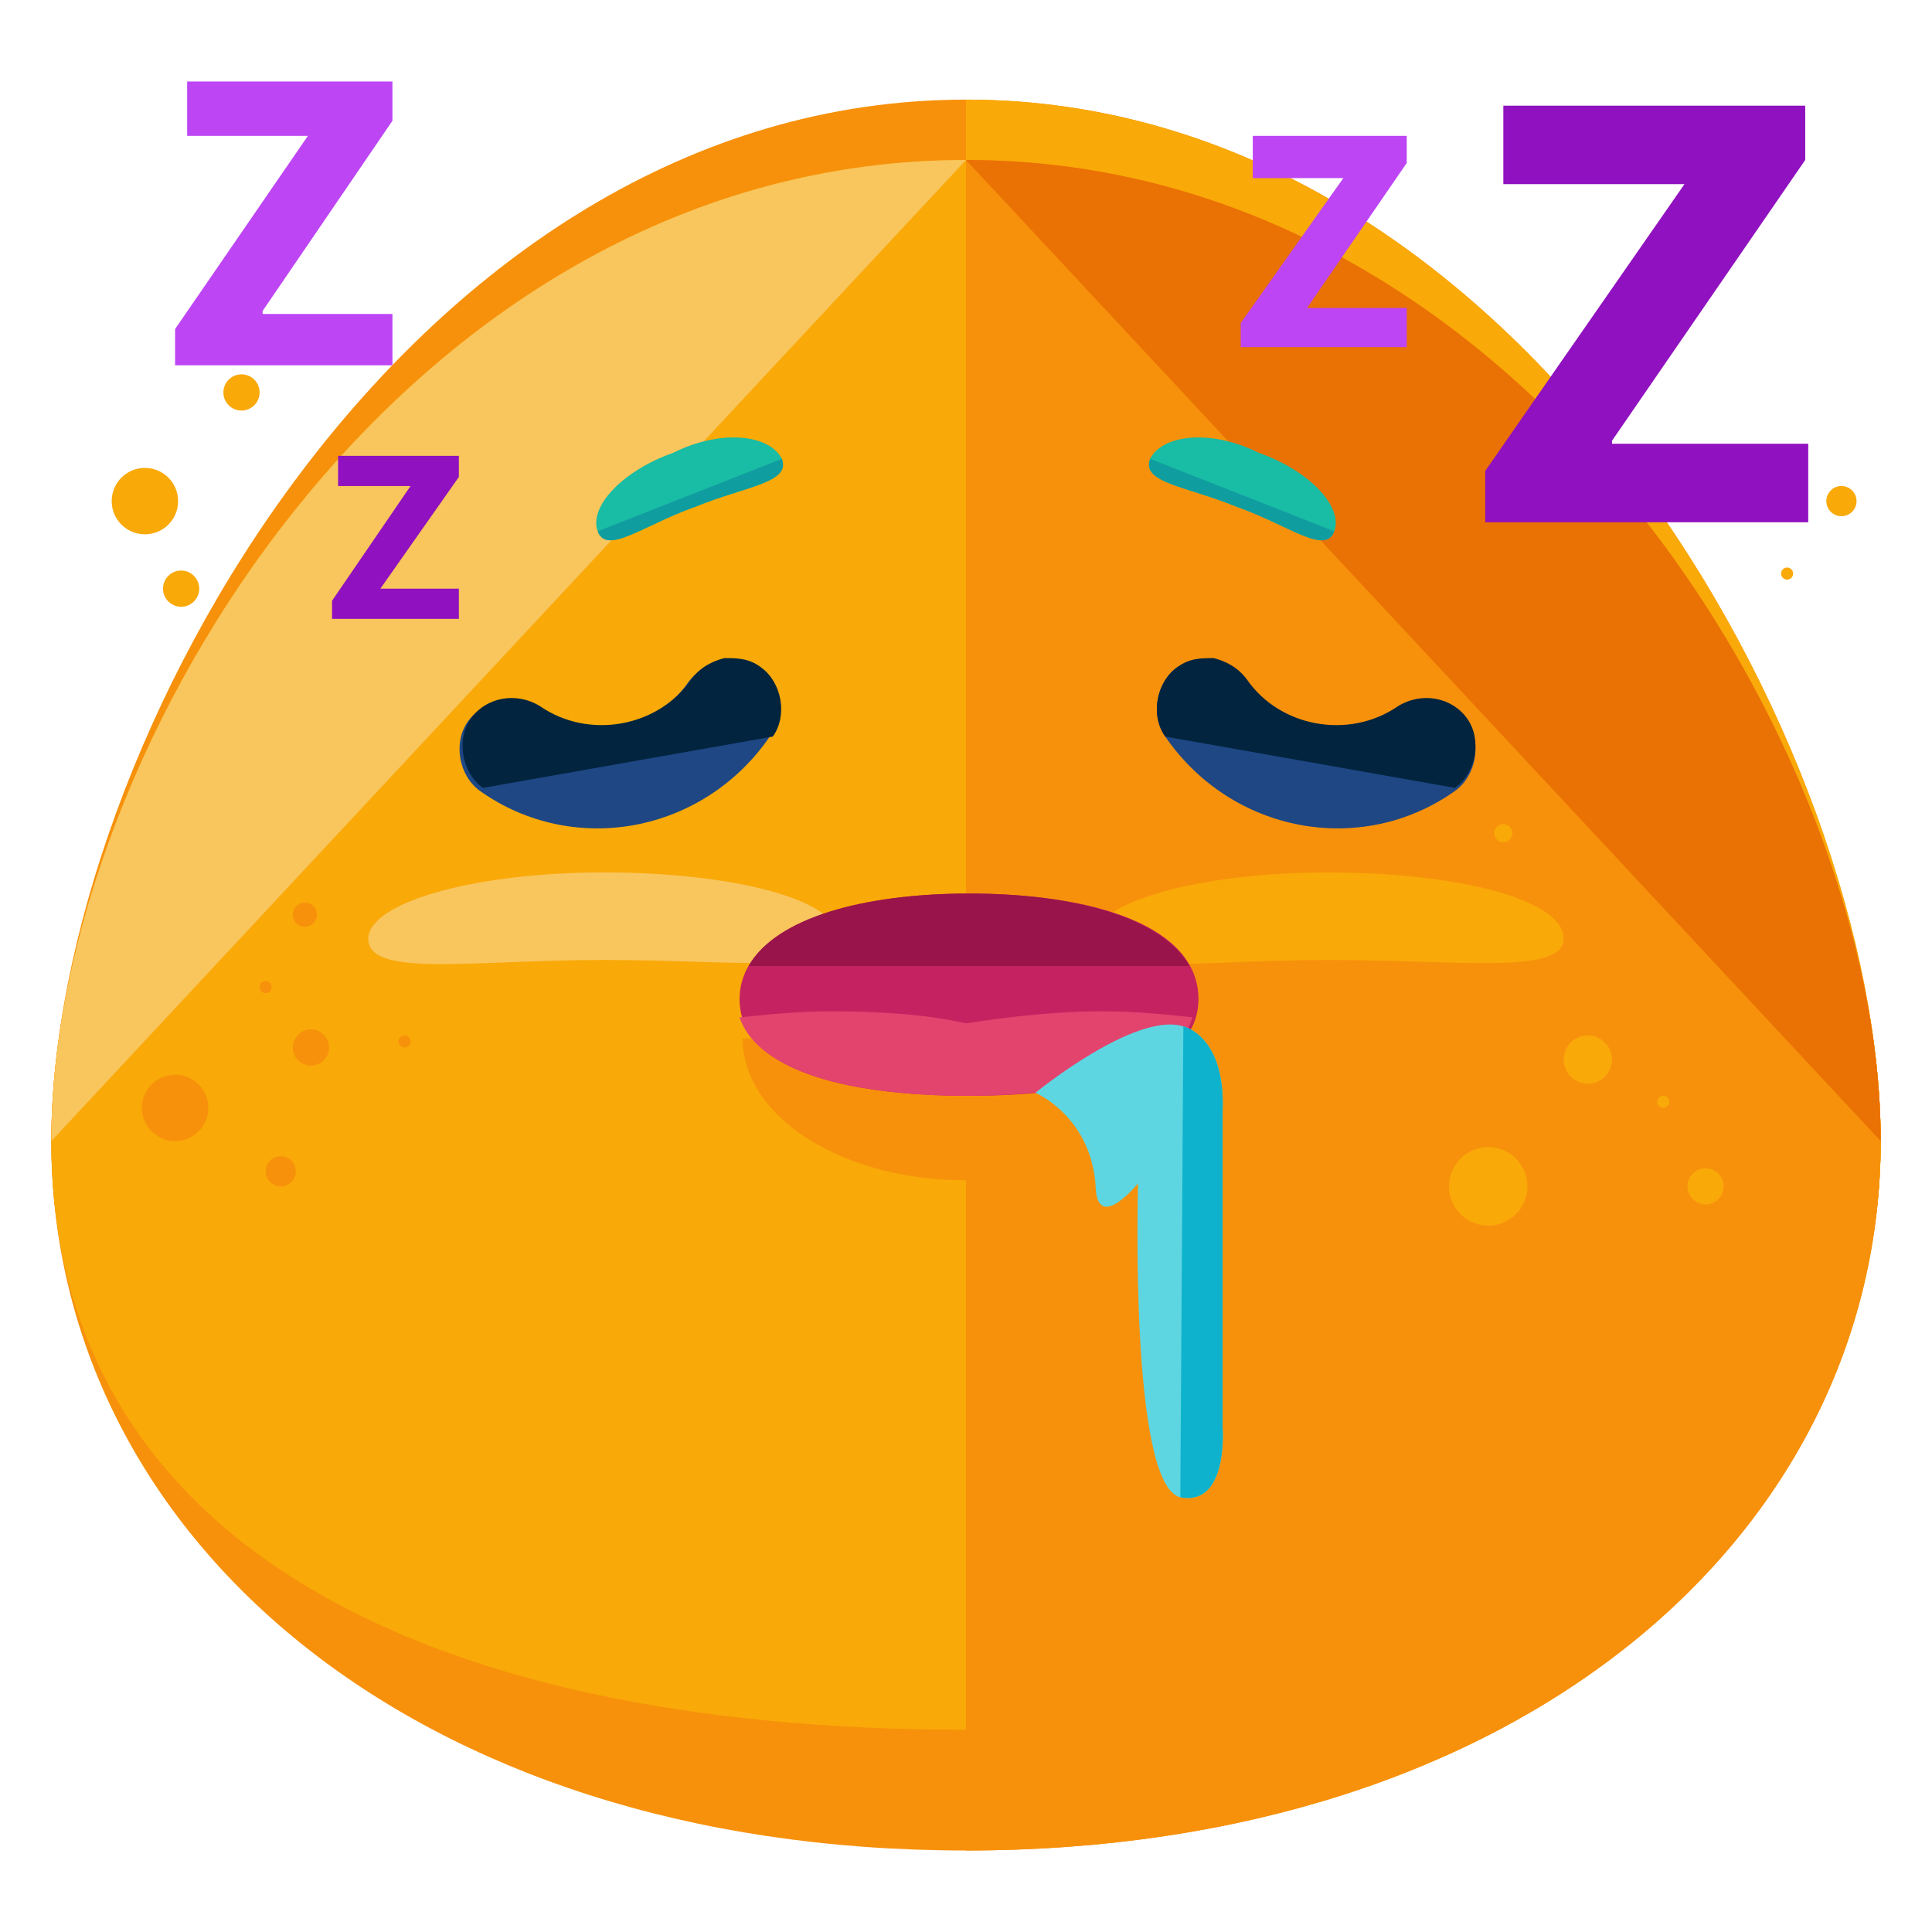 <?xml version="1.0" encoding="utf-8"?>
<!-- Generator: Adobe Illustrator 16.0.0, SVG Export Plug-In . SVG Version: 6.00 Build 0)  -->
<!DOCTYPE svg PUBLIC "-//W3C//DTD SVG 1.1//EN" "http://www.w3.org/Graphics/SVG/1.1/DTD/svg11.dtd">
<svg version="1.1" id="Layer_1" xmlns="http://www.w3.org/2000/svg" xmlns:xlink="http://www.w3.org/1999/xlink" x="0px" y="0px"
	 width="64px" height="64px" viewBox="0 0 64 64" enable-background="new 0 0 64 64" xml:space="preserve">
<g>
	<g>
		<g>
			<path fill="#F7910B" d="M62.3,37.8c0,13-11.9,23.5-30.3,23.5c-18.4,0-30.3-10.5-30.3-23.5S13.6,5.3,32,5.3
				C50.4,5.3,62.3,24.8,62.3,37.8z"/>
		</g>
		<g>
			<path fill="#F7910B" d="M62.3,37.8c0,13-11.9,19.5-30.3,19.5c-18.4,0-30.3-6.5-30.3-19.5S13.6,3.3,32,3.3
				C50.4,3.3,62.3,24.8,62.3,37.8z"/>
		</g>
		<g>
			<path fill="#F9A908" d="M32,3.3c18.4,0,30.3,21.5,30.3,34.5S50.4,57.3,32,57.3"/>
		</g>
		<g>
			<path fill="#F9A908" d="M62.3,37.8c0,13-11.9,19.5-30.3,19.5c-18.4,0-30.3-6.5-30.3-19.5S13.6,5.3,32,5.3
				C50.4,5.3,62.3,24.8,62.3,37.8z"/>
		</g>
		<g>
			<path fill="#F9C55D" d="M1.7,37.8c0-13,11.9-32.5,30.3-32.5"/>
		</g>
		<g>
			<path fill="#F7910B" d="M32,5.3c18.4,0,30.3,19.5,30.3,32.5S50.4,61.3,32,61.3"/>
		</g>
		<g>
			<path fill="#EA7103" d="M32,5.3c18.4,0,30.3,19.5,30.3,32.5"/>
		</g>
		<g>
			<g>
				<g>
					<g>
						<g>
							<g>
								<path fill="#19BCA4" d="M25.9,15.2c0.3,0.8-1.2,0.9-2.9,1.6c-1.7,0.6-2.9,1.6-3.2,0.8c-0.3-0.8,0.8-2,2.5-2.6
									C23.9,14.2,25.5,14.4,25.9,15.2z"/>
							</g>
						</g>
					</g>
				</g>
				<g>
					<g>
						<g>
							<g>
								<path fill="#109DA0" d="M25.9,15.2c0.3,0.8-1.2,0.9-2.9,1.6c-1.7,0.6-2.9,1.6-3.2,0.8"/>
							</g>
						</g>
					</g>
				</g>
			</g>
			<g>
				<g>
					<g>
						<g>
							<g>
								<path fill="#19BCA4" d="M38.1,15.2c-0.3,0.8,1.2,0.9,2.9,1.6c1.7,0.6,2.9,1.6,3.2,0.8c0.3-0.8-0.8-2-2.5-2.6
									C40.1,14.2,38.5,14.4,38.1,15.2z"/>
							</g>
						</g>
					</g>
				</g>
				<g>
					<g>
						<g>
							<g>
								<path fill="#109DA0" d="M38.1,15.2c-0.3,0.8,1.2,0.9,2.9,1.6c1.7,0.6,2.9,1.6,3.2,0.8"/>
							</g>
						</g>
					</g>
				</g>
			</g>
		</g>
		<g>
			<g>
				<path fill="#F9C55D" d="M27.8,31.1c0,1.2-3.5,0.7-7.8,0.7c-4.3,0-7.8,0.6-7.8-0.7c0-1.2,3.5-2.2,7.8-2.2
					C24.3,28.9,27.8,29.8,27.8,31.1z"/>
			</g>
			<g>
				<path fill="#F9A908" d="M51.8,31.1c0,1.2-3.5,0.7-7.8,0.7s-7.8,0.6-7.8-0.7c0-1.2,3.5-2.2,7.8-2.2S51.8,29.8,51.8,31.1z"/>
			</g>
		</g>
		<g>
			<circle fill="#F7910B" cx="10.3" cy="34.7" r="0.6"/>
		</g>
		<g>
			<circle fill="#F7910B" cx="5.8" cy="36.7" r="1.1"/>
		</g>
		<g>
			<circle fill="#F7910B" cx="8.8" cy="32.7" r="0.2"/>
		</g>
		<g>
			<circle fill="#F7910B" cx="13.4" cy="34.5" r="0.2"/>
		</g>
		<g>
			<circle fill="#F9A908" cx="52.6" cy="35.1" r="0.8"/>
		</g>
		<g>
			<circle fill="#F9A908" cx="55.1" cy="36.5" r="0.2"/>
		</g>
		<g>
			<circle fill="#F9A908" cx="49.8" cy="27.6" r="0.3"/>
		</g>
		<g>
			<circle fill="#F9A908" cx="49.3" cy="39.3" r="1.3"/>
		</g>
		<g>
			<circle fill="#F9A908" cx="56.5" cy="39.3" r="0.6"/>
		</g>
		<g>
			<circle fill="#F7910B" cx="9.3" cy="38.8" r="0.5"/>
		</g>
		<g>
			<circle fill="#F7910B" cx="10.1" cy="30.3" r="0.4"/>
		</g>
		<g>
			<circle fill="#F9A908" cx="4.8" cy="16.6" r="1.1"/>
		</g>
		<g>
			<circle fill="#F9A908" cx="8" cy="13" r="0.6"/>
		</g>
		<g>
			<circle fill="#F9A908" cx="59.2" cy="19" r="0.2"/>
		</g>
		<g>
			<circle fill="#F9A908" cx="58.4" cy="16" r="0.8"/>
		</g>
		<g>
			<circle fill="#F9A908" cx="61" cy="16.6" r="0.5"/>
		</g>
		<g>
			<circle fill="#F9A908" cx="6" cy="19.5" r="0.6"/>
		</g>
		<g>
			<g>
				<g>
					<g>
						<g>
							<path fill="#1E4784" d="M40.2,21.9c0.4,0.1,0.8,0.3,1.1,0.7c1.1,1.6,3.4,2,5,0.9c0.8-0.5,1.8-0.3,2.3,0.4
								c0.5,0.7,0.3,1.8-0.4,2.3c-3.1,2.2-7.4,1.4-9.6-1.8c-0.5-0.7-0.3-1.8,0.4-2.3C39.4,21.9,39.8,21.8,40.2,21.9z"/>
						</g>
					</g>
					<g>
						<g>
							<path fill="#02243E" d="M38.6,24.4c-0.5-0.7-0.3-1.8,0.4-2.3c0.4-0.3,0.8-0.3,1.2-0.3c0.4,0.1,0.8,0.3,1.1,0.7
								c1.1,1.6,3.4,2,5,0.9c0.8-0.5,1.8-0.3,2.3,0.4c0.5,0.7,0.3,1.8-0.4,2.3"/>
						</g>
					</g>
				</g>
			</g>
			<g>
				<g>
					<g>
						<g>
							<path fill="#1E4784" d="M23.9,21.9c-0.4,0.1-0.8,0.3-1.1,0.7c-1.1,1.6-3.4,2-5,0.9c-0.8-0.5-1.8-0.3-2.3,0.4
								c-0.5,0.7-0.3,1.8,0.4,2.3c3.1,2.2,7.4,1.4,9.6-1.8c0.5-0.7,0.3-1.8-0.4-2.3C24.8,21.9,24.4,21.8,23.9,21.9z"/>
						</g>
					</g>
					<g>
						<g>
							<path fill="#02243E" d="M25.6,24.4c0.5-0.7,0.3-1.8-0.4-2.3c-0.4-0.3-0.8-0.3-1.2-0.3c-0.4,0.1-0.8,0.3-1.1,0.7
								c-1.1,1.6-3.4,2-5,0.9c-0.8-0.5-1.8-0.3-2.3,0.4c-0.5,0.7-0.3,1.8,0.4,2.3"/>
						</g>
					</g>
				</g>
			</g>
		</g>
	</g>
	<g>
		<g>
			<path fill="#9011BF" d="M49.2,15.6l6.6-9.5V6.1h-6V3.5h10v1.8l-6.4,9.3v0.1h6.5v2.6H49.2V15.6z"/>
		</g>
	</g>
	<g>
		<g>
			<path fill="#BD45F4" d="M41.1,10.7l3.4-4.8v0h-3V4.5h5.1v0.9l-3.3,4.8v0h3.3v1.3h-5.5V10.7z"/>
		</g>
	</g>
	<g>
		<g>
			<path fill="#BD45F4" d="M5.8,10.9l4.4-6.4V4.5h-4V2.7H13V4l-4.3,6.3v0.1H13v1.7H5.8V10.9z"/>
		</g>
	</g>
	<g>
		<g>
			<path fill="#9011BF" d="M11,19.9l2.6-3.8v0h-2.4v-1h4v0.7l-2.6,3.7v0h2.6v1H11V19.9z"/>
		</g>
	</g>
	<g>
		<g>
			<path fill="#F7910B" d="M39.4,34.4c0,2.6-3.3,4.7-7.4,4.7c-4.1,0-7.4-2.1-7.4-4.7"/>
		</g>
		<g>
			<g>
				<path fill="#C42260" d="M39.7,33.1c0,2.3-3.4,3.2-7.6,3.2s-7.6-0.9-7.6-3.2s3.4-3.5,7.6-3.5S39.7,30.7,39.7,33.1z"/>
			</g>
			<g>
				<path fill="#E2446E" d="M39.5,33.7c-0.9-0.1-1.9-0.2-3-0.2c-1.6,0-3.2,0.2-4.5,0.4c-1.3-0.3-2.9-0.4-4.5-0.4c-1,0-2,0.1-3,0.2
					c0.6,1.8,3.7,2.6,7.5,2.6C35.8,36.3,39,35.5,39.5,33.7z"/>
			</g>
			<g>
				<path fill="#99144A" d="M39.4,32c-0.9-1.6-3.8-2.4-7.3-2.4s-6.4,0.8-7.3,2.4H39.4z"/>
			</g>
		</g>
		<g>
			<path fill="#5DD6E2" d="M34.3,36.2c0,0,3.3-2.7,4.9-2.2c0,0,1.4,0.3,1.3,2.8v10.5c0,0,0.2,2.6-1.4,2.3
				c-1.7-0.4-1.4-10.4-1.4-10.4s-1.3,1.6-1.4,0.2C36.2,37,34.3,36.2,34.3,36.2z"/>
		</g>
		<g>
			<path fill="#0EB2CC" d="M39.2,34c0,0,1.4,0.3,1.3,2.8v10.5c0,0,0.2,2.6-1.4,2.3"/>
		</g>
	</g>
</g>
</svg>
